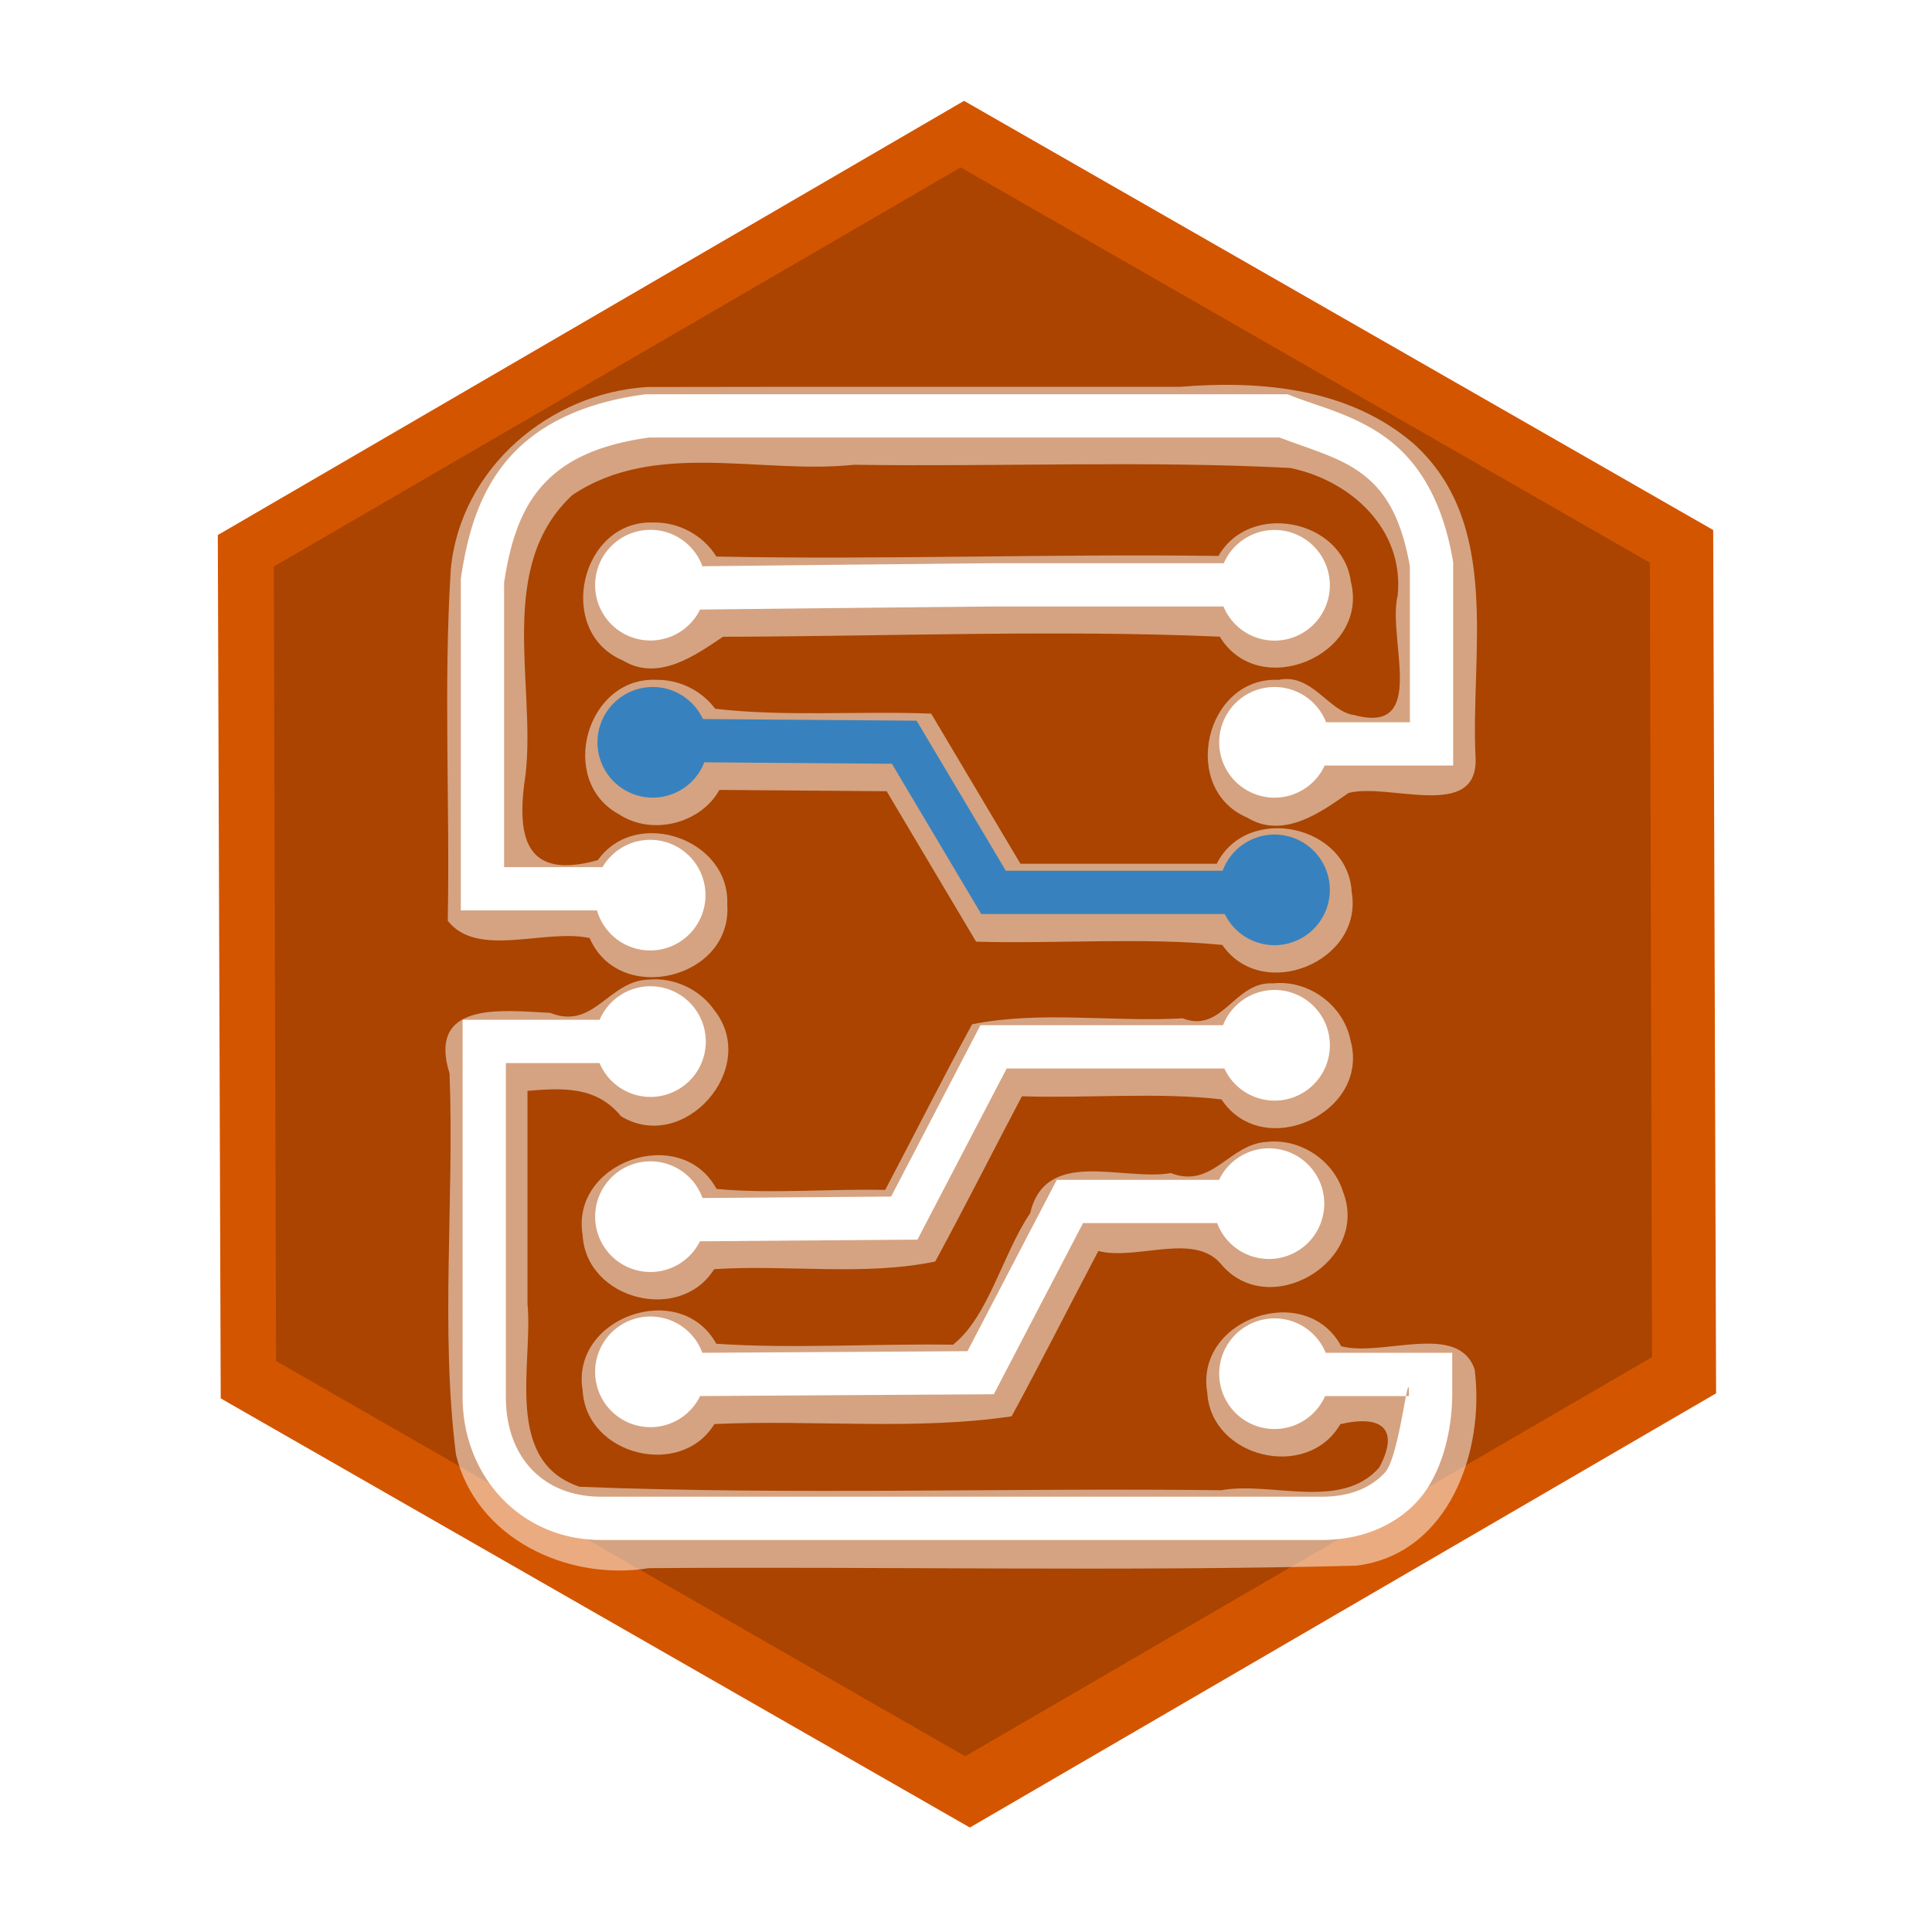 <?xml version="1.0" encoding="UTF-8" standalone="no"?>
<!-- Created with Inkscape (http://www.inkscape.org/) -->

<svg
   xmlns:dc="http://purl.org/dc/elements/1.1/"
   xmlns:cc="http://creativecommons.org/ns#"
   xmlns:rdf="http://www.w3.org/1999/02/22-rdf-syntax-ns#"
   xmlns:svg="http://www.w3.org/2000/svg"
   xmlns="http://www.w3.org/2000/svg"
   xmlns:sodipodi="http://sodipodi.sourceforge.net/DTD/sodipodi-0.dtd"
   xmlns:inkscape="http://www.inkscape.org/namespaces/inkscape"
   width="300"
   height="300"
   viewBox="0 0 300 300"
   id="svg4352"
   version="1.1"
   inkscape:version="0.91 r13725"
   sodipodi:docname="hex_micropython.svg"
   inkscape:export-filename="/home/jileon/workarea/docs/logos/hex_micropython.png"
   inkscape:export-xdpi="153.60001"
   inkscape:export-ydpi="153.60001">
  <defs
     id="defs4354">
    <filter
       inkscape:collect="always"
       style="color-interpolation-filters:sRGB"
       id="filter7198"
       x="-0.065"
       width="1.129"
       y="-0.056"
       height="1.112">
      <feGaussianBlur
         inkscape:collect="always"
         stdDeviation="2.668"
         id="feGaussianBlur7200" />
    </filter>
    <filter
       inkscape:collect="always"
       style="color-interpolation-filters:sRGB"
       id="filter6451"
       x="-0.103"
       width="1.206"
       y="-0.09"
       height="1.18">
      <feGaussianBlur
         inkscape:collect="always"
         stdDeviation="5.121"
         id="feGaussianBlur6453" />
    </filter>
  </defs>
  <sodipodi:namedview
     id="base"
     pagecolor="#ffffff"
     bordercolor="#666666"
     borderopacity="1.0"
     inkscape:pageopacity="0.0"
     inkscape:pageshadow="2"
     inkscape:zoom="0.98994949"
     inkscape:cx="288.23435"
     inkscape:cy="201.00294"
     inkscape:document-units="px"
     inkscape:current-layer="layer1"
     showgrid="false"
     units="px"
     inkscape:window-width="812"
     inkscape:window-height="761"
     inkscape:window-x="466"
     inkscape:window-y="105"
     inkscape:window-maximized="0"
     showguides="true"
     inkscape:guide-bbox="true">
    <sodipodi:guide
       position="348.571,285.714"
       orientation="0,1"
       id="guide5036" />
    <sodipodi:guide
       position="425.714,14.286"
       orientation="0,1"
       id="guide5038" />
    <sodipodi:guide
       position="31.429,-140"
       orientation="1,0"
       id="guide5040" />
    <sodipodi:guide
       position="265.714,-148.571"
       orientation="1,0"
       id="guide5042" />
  </sodipodi:namedview>
  <g
     inkscape:label="Capa 1"
     inkscape:groupmode="layer"
     id="layer1"
     transform="translate(0,-752.362)">
    <g
       style="display:inline;opacity:1"
       id="g7594"
       transform="matrix(2.445,0,0,2.445,-132.824,-2067.012)"
       inkscape:export-xdpi="72"
       inkscape:export-ydpi="72">
      <g
         transform="translate(205.578,666.862)"
         id="g7558">
        <path
           transform="matrix(1,0.004,-0.004,1,-160.683,78.204)"
           d="m 122.41,497.2 -49.273,28.934 -49.694,-28.204 -0.421,-57.138 49.273,-28.934 49.694,28.205 z"
           inkscape:randomized="0"
           inkscape:rounded="0"
           inkscape:flatsided="true"
           sodipodi:arg2="1.0398294"
           sodipodi:arg1="0.51623067"
           sodipodi:r2="28.569887"
           sodipodi:r1="57.139774"
           sodipodi:cy="468.99536"
           sodipodi:cx="72.716301"
           sodipodi:sides="6"
           id="path7560"
           style="color:#000000;clip-rule:nonzero;display:inline;overflow:visible;visibility:visible;opacity:1;isolation:auto;mix-blend-mode:normal;color-interpolation:sRGB;color-interpolation-filters:linearRGB;solid-color:#000000;solid-opacity:1;fill:#d45500;fill-opacity:1;fill-rule:evenodd;stroke:#ffffff;stroke-width:4;stroke-linecap:round;stroke-linejoin:round;stroke-miterlimit:4;stroke-dasharray:none;stroke-dashoffset:0;stroke-opacity:1;color-rendering:auto;image-rendering:auto;shape-rendering:auto;text-rendering:auto;enable-background:accumulate"
           sodipodi:type="star" />
        <path
           sodipodi:type="star"
           style="color:#000000;clip-rule:nonzero;display:inline;overflow:visible;visibility:visible;opacity:1;isolation:auto;mix-blend-mode:normal;color-interpolation:sRGB;color-interpolation-filters:linearRGB;solid-color:#000000;solid-opacity:1;fill:#aa4400;fill-opacity:1;fill-rule:evenodd;stroke:none;stroke-width:4;stroke-linecap:round;stroke-linejoin:round;stroke-miterlimit:4;stroke-dasharray:none;stroke-dashoffset:0;stroke-opacity:1;filter:url(#filter7198);color-rendering:auto;image-rendering:auto;shape-rendering:auto;text-rendering:auto;enable-background:accumulate"
           id="path7562"
           sodipodi:sides="6"
           sodipodi:cx="72.716301"
           sodipodi:cy="468.99536"
           sodipodi:r1="57.139774"
           sodipodi:r2="28.569887"
           sodipodi:arg1="0.51623067"
           sodipodi:arg2="1.0398294"
           inkscape:flatsided="true"
           inkscape:rounded="0"
           inkscape:randomized="0"
           d="m 122.41,497.2 -49.273,28.934 -49.694,-28.204 -0.421,-57.138 49.273,-28.934 49.694,28.205 z"
           transform="matrix(0.883,0.004,-0.004,0.883,-152.43,132.927)" />
      </g>
      <path
         id="path7564"
         d="m 135.269,1215.99 a 3.514,3.514 0 0 0 -3.27,2.239 l -15.407,0 -5.673,10.882 -11.979,0.092 a 3.514,3.514 0 0 0 -3.304,-2.329 3.514,3.514 0 0 0 -3.514,3.514 3.514,3.514 0 0 0 3.514,3.514 3.514,3.514 0 0 0 3.142,-1.95 l 13.813,-0.106 5.667,-10.869 13.826,0 a 3.514,3.514 0 0 0 3.186,2.041 3.514,3.514 0 0 0 3.514,-3.514 3.514,3.514 0 0 0 -3.514,-3.514 z"
         style="color:#000000;clip-rule:nonzero;display:inline;overflow:visible;visibility:visible;opacity:1;isolation:auto;mix-blend-mode:normal;color-interpolation:sRGB;color-interpolation-filters:linearRGB;solid-color:#000000;solid-opacity:1;fill:#ffffff;fill-opacity:1;fill-rule:evenodd;stroke:none;stroke-width:5;stroke-linecap:round;stroke-linejoin:round;stroke-miterlimit:4;stroke-dasharray:none;stroke-dashoffset:0;stroke-opacity:1;color-rendering:auto;image-rendering:auto;shape-rendering:auto;text-rendering:auto;enable-background:accumulate"
         inkscape:connector-curvature="0" />
      <g
         id="g7566">
        <g
           id="g7568"
           transform="matrix(0.55,0,0,0.55,357.223,455.887)"
           style="opacity:0.507;filter:url(#filter6451)">
          <path
             inkscape:connector-curvature="0"
             id="path7570"
             d="m -403.723,1381.242 c -4.503,-0.252 -5.793,5.817 -10.439,4.039 -8.058,0.444 -16.503,-0.897 -24.314,0.686 -3.439,6.319 -6.673,12.761 -10.033,19.127 -6.431,-0.144 -13.297,0.477 -19.473,-0.115 -4.127,-7.606 -16.916,-3.137 -15.461,5.363 0.414,7.414 11.248,10.215 15.182,3.904 8.453,-0.549 17.336,0.818 25.529,-0.883 3.425,-6.308 6.657,-12.73 10.008,-19.082 7.613,0.249 15.744,-0.492 23.043,0.359 4.807,7.255 17.219,1.558 14.906,-6.803 -0.79,-4.054 -4.842,-7.036 -8.947,-6.596 z"
             style="color:#000000;clip-rule:nonzero;display:inline;overflow:visible;visibility:visible;opacity:1;isolation:auto;mix-blend-mode:normal;color-interpolation:sRGB;color-interpolation-filters:linearRGB;solid-color:#000000;solid-opacity:1;fill:#ffffff;fill-opacity:1;fill-rule:evenodd;stroke:none;stroke-width:5;stroke-linecap:round;stroke-linejoin:round;stroke-miterlimit:4;stroke-dasharray:none;stroke-dashoffset:0;stroke-opacity:1;color-rendering:auto;image-rendering:auto;shape-rendering:auto;text-rendering:auto;enable-background:accumulate" />
          <path
             inkscape:connector-curvature="0"
             id="path7572"
             d="m -404.369,1399.543 c -4.455,0.213 -6.306,5.466 -11.158,3.607 -5.526,0.962 -14.452,-3.009 -16.238,4.623 -3.19,4.708 -4.817,11.978 -8.918,15.194 -9.053,-0.137 -18.539,0.486 -27.33,-0.11 -4.169,-7.545 -16.878,-3.052 -15.43,5.416 0.414,7.442 11.312,10.219 15.215,3.856 11.391,-0.52 23.183,0.765 34.32,-0.893 3.426,-6.309 6.658,-12.733 10.01,-19.086 4.398,1.125 10.992,-2.178 14.125,1.459 5.52,6.699 17.266,-0.212 14.135,-8.285 -1.121,-3.658 -4.924,-6.179 -8.73,-5.781 z"
             style="color:#000000;clip-rule:nonzero;display:inline;overflow:visible;visibility:visible;opacity:1;isolation:auto;mix-blend-mode:normal;color-interpolation:sRGB;color-interpolation-filters:linearRGB;solid-color:#000000;solid-opacity:1;fill:#ffffff;fill-opacity:1;fill-rule:evenodd;stroke:none;stroke-width:5;stroke-linecap:round;stroke-linejoin:round;stroke-miterlimit:4;stroke-dasharray:none;stroke-dashoffset:0;stroke-opacity:1;color-rendering:auto;image-rendering:auto;shape-rendering:auto;text-rendering:auto;enable-background:accumulate" />
          <path
             sodipodi:nodetypes="cccccccccccccccccc"
             inkscape:connector-curvature="0"
             id="path7574"
             d="m -475.84,1380.811 c -4.624,0.126 -6.296,5.852 -11.332,3.844 -5.503,-0.29 -14.258,-1.42 -11.643,7 0.559,14.635 -1.083,29.482 0.74,44 2.336,9.714 12.921,14.641 22.275,13.115 27.221,-0.209 54.489,0.407 81.684,-0.287 10.7,-1.311 14.879,-13.231 13.67,-22.664 -1.901,-5.54 -10.675,-1.402 -15.41,-2.68 -4.109,-7.61 -16.922,-3.158 -15.465,5.35 0.42,7.568 11.586,10.229 15.365,3.65 4.874,-1.123 6.852,0.601 4.494,5.012 -4.418,5.007 -12.446,1.578 -18.23,2.619 -24.685,-0.294 -49.476,0.571 -74.1,-0.398 -8.865,-2.951 -5.35,-14.261 -6.023,-21.133 l 0,-24.584 c 4.303,-0.363 7.99,-0.488 10.816,2.945 7.271,4.374 16.04,-5.591 10.766,-12.248 -1.671,-2.425 -4.676,-3.823 -7.607,-3.541 z"
             style="color:#000000;clip-rule:nonzero;display:inline;overflow:visible;visibility:visible;opacity:1;isolation:auto;mix-blend-mode:normal;color-interpolation:sRGB;color-interpolation-filters:linearRGB;solid-color:#000000;solid-opacity:1;fill:#ffffff;fill-opacity:1;fill-rule:evenodd;stroke:none;stroke-width:5;stroke-linecap:round;stroke-linejoin:round;stroke-miterlimit:4;stroke-dasharray:none;stroke-dashoffset:0;stroke-opacity:1;color-rendering:auto;image-rendering:auto;shape-rendering:auto;text-rendering:auto;enable-background:accumulate" />
          <path
             inkscape:connector-curvature="0"
             id="path7576"
             d="m -475.201,1328.031 c -8.511,-0.393 -11.47,12.594 -3.617,15.918 4.166,2.541 8.542,-0.705 11.58,-2.73 19.065,-0.039 38.587,-0.827 57.359,-0.01 4.556,7.499 17.276,2.147 15.143,-6.34 -0.967,-7.225 -11.677,-9.318 -15.289,-2.982 -19.273,-0.261 -38.962,0.46 -57.979,0.07 -1.513,-2.441 -4.324,-3.979 -7.197,-3.926 z"
             style="color:#000000;clip-rule:nonzero;display:inline;overflow:visible;visibility:visible;opacity:1;isolation:auto;mix-blend-mode:normal;color-interpolation:sRGB;color-interpolation-filters:linearRGB;solid-color:#000000;solid-opacity:1;fill:#ffffff;fill-opacity:1;fill-rule:evenodd;stroke:none;stroke-width:5;stroke-linecap:round;stroke-linejoin:round;stroke-miterlimit:4;stroke-dasharray:none;stroke-dashoffset:0;stroke-opacity:1;color-rendering:auto;image-rendering:auto;shape-rendering:auto;text-rendering:auto;enable-background:accumulate" />
          <path
             inkscape:connector-curvature="0"
             id="path7578"
             d="m -474.934,1346.195 c -8.071,-0.373 -11.444,11.627 -4.35,15.506 3.777,2.511 9.412,1.162 11.631,-2.795 6.437,0.05 12.874,0.1 19.311,0.15 3.442,5.791 6.888,11.581 10.328,17.373 9.405,0.262 19.346,-0.518 28.428,0.375 4.645,6.728 16.329,1.928 14.945,-6.107 -0.424,-7.779 -12.08,-10.236 -15.584,-3.268 -7.557,0 -15.113,0 -22.67,0 -3.435,-5.778 -6.869,-11.556 -10.305,-17.334 -8.244,-0.322 -17.026,0.376 -24.943,-0.562 -1.566,-2.11 -4.165,-3.385 -6.791,-3.338 z"
             style="color:#000000;font-style:normal;font-variant:normal;font-weight:normal;font-stretch:normal;font-size:medium;line-height:normal;font-family:sans-serif;text-indent:0;text-align:start;text-decoration:none;text-decoration-line:none;text-decoration-style:solid;text-decoration-color:#000000;letter-spacing:normal;word-spacing:normal;text-transform:none;direction:ltr;block-progression:tb;writing-mode:lr-tb;baseline-shift:baseline;text-anchor:start;white-space:normal;clip-rule:nonzero;display:inline;overflow:visible;visibility:visible;opacity:1;isolation:auto;mix-blend-mode:normal;color-interpolation:sRGB;color-interpolation-filters:linearRGB;solid-color:#000000;solid-opacity:1;fill:#ffffff;fill-opacity:1;fill-rule:evenodd;stroke:none;stroke-width:5;stroke-linecap:butt;stroke-linejoin:miter;stroke-miterlimit:4;stroke-dasharray:none;stroke-dashoffset:0;stroke-opacity:1;color-rendering:auto;image-rendering:auto;shape-rendering:auto;text-rendering:auto;enable-background:accumulate" />
          <path
             inkscape:connector-curvature="0"
             id="path7580"
             d="m -475.939,1312.379 c -11.381,0.687 -21.621,9.412 -22.73,21.016 -0.857,13.48 -0.091,27.09 -0.352,40.617 3.4,4.383 11.231,0.875 16.385,2 3.403,7.896 16.489,4.71 15.889,-3.863 0.336,-7.585 -10.542,-11.334 -14.941,-5.137 -8.495,2.384 -9.46,-2.762 -8.332,-10 1.149,-10.547 -3.436,-23.947 5.387,-32.152 9.56,-6.425 21.796,-2.355 32.525,-3.5 16.759,0.249 33.696,-0.496 50.346,0.367 6.968,1.417 13.208,7.033 12.428,14.721 -1.23,5.043 3.578,16.124 -5,13.818 -2.968,-0.367 -4.869,-4.879 -8.748,-4.07 -8.505,-0.384 -11.459,12.589 -3.613,15.914 4.213,2.568 8.661,-0.751 11.672,-2.844 4.565,-1.255 14.929,3.276 14.689,-4 -0.631,-12.169 3.108,-27.163 -7.236,-36.412 -7.463,-6.35 -17.532,-7.261 -26.92,-6.494 -20.482,0.013 -40.966,-0.026 -61.447,0.019 z"
             style="color:#000000;clip-rule:nonzero;display:inline;overflow:visible;visibility:visible;opacity:1;isolation:auto;mix-blend-mode:normal;color-interpolation:sRGB;color-interpolation-filters:linearRGB;solid-color:#000000;solid-opacity:1;fill:#ffffff;fill-opacity:1;fill-rule:evenodd;stroke:none;stroke-width:5;stroke-linecap:round;stroke-linejoin:round;stroke-miterlimit:4;stroke-dasharray:none;stroke-dashoffset:0;stroke-opacity:1;color-rendering:auto;image-rendering:auto;shape-rendering:auto;text-rendering:auto;enable-background:accumulate" />
        </g>
        <g
           id="g7582">
          <path
             id="path7584"
             d="m 134.913,1226.047 a 3.514,3.514 0 0 0 -3.166,2.002 l -10.306,0 -5.673,10.882 -16.838,0.101 a 3.514,3.514 0 0 0 -3.295,-2.303 3.514,3.514 0 0 0 -3.514,3.514 3.514,3.514 0 0 0 3.514,3.514 3.514,3.514 0 0 0 3.154,-1.977 l 18.651,-0.114 5.667,-10.869 8.519,0 a 3.514,3.514 0 0 0 3.287,2.278 3.514,3.514 0 0 0 3.514,-3.514 3.514,3.514 0 0 0 -3.514,-3.513 z"
             style="color:#000000;clip-rule:nonzero;display:inline;overflow:visible;visibility:visible;opacity:1;isolation:auto;mix-blend-mode:normal;color-interpolation:sRGB;color-interpolation-filters:linearRGB;solid-color:#000000;solid-opacity:1;fill:#ffffff;fill-opacity:1;fill-rule:evenodd;stroke:none;stroke-width:5;stroke-linecap:round;stroke-linejoin:round;stroke-miterlimit:4;stroke-dasharray:none;stroke-dashoffset:0;stroke-opacity:1;color-rendering:auto;image-rendering:auto;shape-rendering:auto;text-rendering:auto;enable-background:accumulate"
             inkscape:connector-curvature="0" />
          <path
             id="path7586"
             d="m 95.635,1215.754 a 3.514,3.514 0 0 0 -3.228,2.131 l -8.702,0 0,23.971 c 0,4.963 3.649,9.064 8.801,9.064 l 45.65,0 c 2.433,0.026 4.611,-0.794 6.115,-2.384 1.504,-1.59 2.283,-4.281 2.283,-6.931 l 0,-2.572 -8.035,0 a 3.514,3.514 0 0 0 -3.25,-2.185 3.514,3.514 0 0 0 -3.514,3.513 3.514,3.514 0 0 0 3.514,3.514 3.514,3.514 0 0 0 3.211,-2.094 l 5.137,0 c 0.111,-0.561 0.189,-0.847 0.189,-0.176 l 0,0.176 -0.189,0 c -0.24,1.215 -0.703,4.191 -1.343,4.867 -0.936,0.99 -2.262,1.544 -4.088,1.524 l -0.008,0 -45.673,0 c -3.775,0 -6.053,-2.606 -6.053,-6.316 l 0,-21.223 5.949,0 a 3.514,3.514 0 0 0 3.234,2.149 3.514,3.514 0 0 0 3.514,-3.514 3.514,3.514 0 0 0 -3.514,-3.513 z"
             style="color:#000000;clip-rule:nonzero;display:inline;overflow:visible;visibility:visible;opacity:1;isolation:auto;mix-blend-mode:normal;color-interpolation:sRGB;color-interpolation-filters:linearRGB;solid-color:#000000;solid-opacity:1;fill:#ffffff;fill-opacity:1;fill-rule:evenodd;stroke:none;stroke-width:5;stroke-linecap:round;stroke-linejoin:round;stroke-miterlimit:4;stroke-dasharray:none;stroke-dashoffset:0;stroke-opacity:1;color-rendering:auto;image-rendering:auto;shape-rendering:auto;text-rendering:auto;enable-background:accumulate"
             inkscape:connector-curvature="0" />
          <path
             id="path7588"
             d="m 95.635,1186.768 a 3.514,3.514 0 0 0 -3.514,3.514 3.514,3.514 0 0 0 3.514,3.514 3.514,3.514 0 0 0 3.149,-1.965 l 7.778,-0.086 10.868,-0.11 14.596,0 a 3.514,3.514 0 0 0 3.242,2.169 3.514,3.514 0 0 0 3.514,-3.514 3.514,3.514 0 0 0 -3.514,-3.514 3.514,3.514 0 0 0 -3.22,2.111 l -14.632,0 -10.882,0.11 -7.601,0.084 a 3.514,3.514 0 0 0 -3.298,-2.313 z"
             style="color:#000000;clip-rule:nonzero;display:inline;overflow:visible;visibility:visible;opacity:1;isolation:auto;mix-blend-mode:normal;color-interpolation:sRGB;color-interpolation-filters:linearRGB;solid-color:#000000;solid-opacity:1;fill:#ffffff;fill-opacity:1;fill-rule:evenodd;stroke:none;stroke-width:5;stroke-linecap:round;stroke-linejoin:round;stroke-miterlimit:4;stroke-dasharray:none;stroke-dashoffset:0;stroke-opacity:1;color-rendering:auto;image-rendering:auto;shape-rendering:auto;text-rendering:auto;enable-background:accumulate"
             inkscape:connector-curvature="0" />
          <path
             id="path7590"
             d="m 95.782,1196.749 a 3.514,3.514 0 0 0 -3.513,3.514 3.514,3.514 0 0 0 3.513,3.513 3.514,3.514 0 0 0 3.274,-2.244 l 11.913,0.092 5.673,9.543 15.468,0 a 3.514,3.514 0 0 0 3.158,1.979 3.514,3.514 0 0 0 3.514,-3.514 3.514,3.514 0 0 0 -3.514,-3.513 3.514,3.514 0 0 0 -3.293,2.3 l -13.77,0 -5.666,-9.531 -13.574,-0.105 a 3.514,3.514 0 0 0 -3.183,-2.034 z"
             style="color:#000000;font-style:normal;font-variant:normal;font-weight:normal;font-stretch:normal;font-size:medium;line-height:normal;font-family:sans-serif;text-indent:0;text-align:start;text-decoration:none;text-decoration-line:none;text-decoration-style:solid;text-decoration-color:#000000;letter-spacing:normal;word-spacing:normal;text-transform:none;direction:ltr;block-progression:tb;writing-mode:lr-tb;baseline-shift:baseline;text-anchor:start;white-space:normal;clip-rule:nonzero;display:inline;overflow:visible;visibility:visible;opacity:1;isolation:auto;mix-blend-mode:normal;color-interpolation:sRGB;color-interpolation-filters:linearRGB;solid-color:#000000;solid-opacity:1;fill:#3782be;fill-opacity:1;fill-rule:evenodd;stroke:none;stroke-width:5;stroke-linecap:butt;stroke-linejoin:miter;stroke-miterlimit:4;stroke-dasharray:none;stroke-dashoffset:0;stroke-opacity:1;color-rendering:auto;image-rendering:auto;shape-rendering:auto;text-rendering:auto;enable-background:accumulate"
             inkscape:connector-curvature="0" />
          <path
             id="path7592"
             d="m 95.33,1178.157 -0.091,0.013 c -4.137,0.56 -6.96,2.076 -8.748,4.22 -1.788,2.144 -2.497,4.772 -2.884,7.398 l -0.015,0.099 0,21.05 8.649,0 a 3.514,3.514 0 0 0 3.375,2.544 3.514,3.514 0 0 0 3.514,-3.514 3.514,3.514 0 0 0 -3.514,-3.513 3.514,3.514 0 0 0 -3.026,1.736 l -6.251,0 0,-18.06 c 0.356,-2.376 0.969,-4.43 2.261,-5.979 1.296,-1.554 3.322,-2.744 6.948,-3.246 l 40.038,0 c 1.936,0.733 3.737,1.22 5.107,2.206 1.42,1.021 2.57,2.559 3.173,5.979 l 0,9.898 -5.324,0 a 3.514,3.514 0 0 0 -3.274,-2.238 3.514,3.514 0 0 0 -3.513,3.514 3.514,3.514 0 0 0 3.513,3.513 3.514,3.514 0 0 0 3.186,-2.041 l 8.159,0 0,-12.909 -0.019,-0.115 c -0.682,-3.983 -2.305,-6.398 -4.297,-7.831 -1.992,-1.433 -4.167,-1.928 -5.97,-2.63 l -0.24,-0.094 -40.757,0 z"
             style="color:#000000;clip-rule:nonzero;display:inline;overflow:visible;visibility:visible;opacity:1;isolation:auto;mix-blend-mode:normal;color-interpolation:sRGB;color-interpolation-filters:linearRGB;solid-color:#000000;solid-opacity:1;fill:#ffffff;fill-opacity:1;fill-rule:evenodd;stroke:none;stroke-width:5;stroke-linecap:round;stroke-linejoin:round;stroke-miterlimit:4;stroke-dasharray:none;stroke-dashoffset:0;stroke-opacity:1;color-rendering:auto;image-rendering:auto;shape-rendering:auto;text-rendering:auto;enable-background:accumulate"
             inkscape:connector-curvature="0" />
        </g>
      </g>
    </g>
  </g>
</svg>
